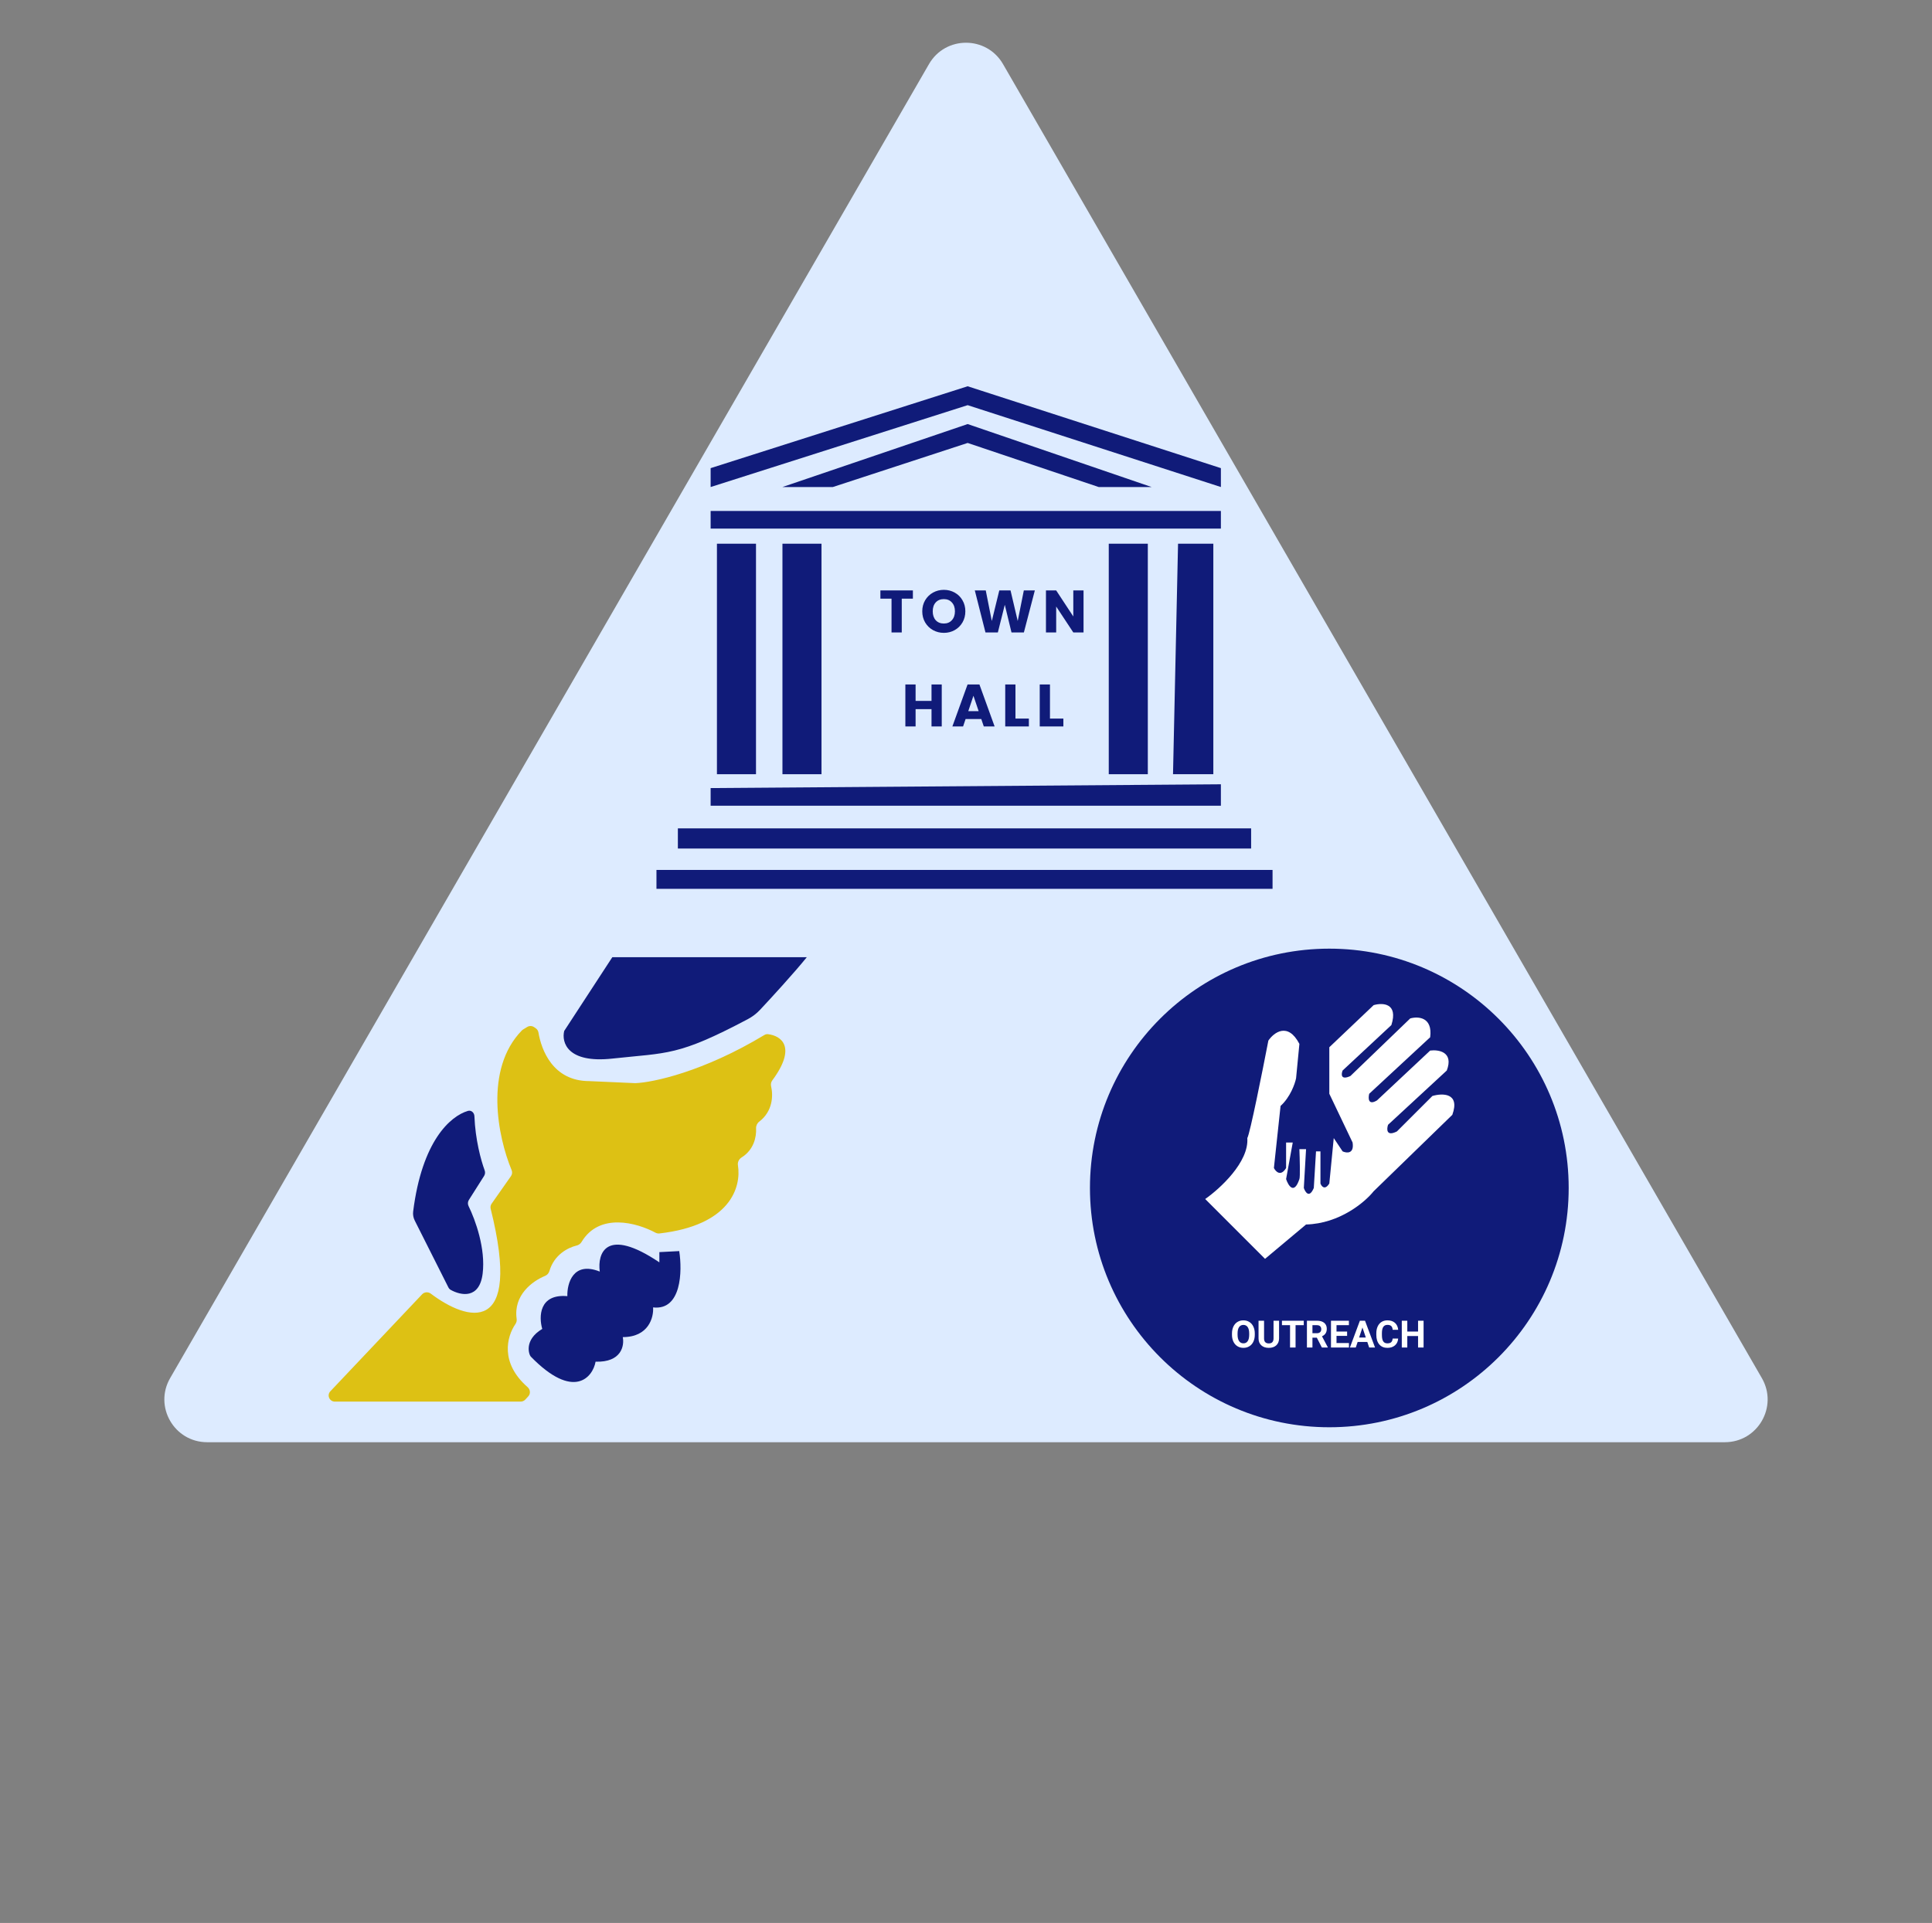 <svg width="226" height="225" viewBox="0 0 226 225" fill="none" xmlns="http://www.w3.org/2000/svg">
<rect x="0" y="0" width="226" height="225" fill="#808080" stroke="none"/>
<path d="M108.67 7.5C110.594 4.167 115.406 4.167 117.33 7.5L206.098 161.25C208.022 164.583 205.617 168.75 201.768 168.75H24.232C20.383 168.75 17.978 164.583 19.902 161.25L108.67 7.5Z" fill="#DDEBFF"/>
<g clip-path="url(#clip0_1_86)">
<path d="M66 120.627L71.627 112H94.378C92.9 113.834 90.152 116.833 88.884 118.181C88.475 118.616 87.993 118.975 87.462 119.256C79.267 123.593 78.148 123.152 71.627 123.862C66.343 124.437 65.674 121.945 66 120.627Z" fill="#101B79"/>
<path d="M61.046 120.57C56.62 125.106 58.231 133.023 59.848 136.913C59.944 137.143 59.919 137.405 59.776 137.61L57.503 140.848C57.384 141.018 57.347 141.24 57.398 141.44C61.16 156.516 54.621 154.557 50.397 151.367C50.088 151.133 49.646 151.16 49.38 151.441L38.642 162.792C38.207 163.252 38.54 164 39.181 164H60.903C61.111 164 61.309 163.913 61.448 163.762L61.8 163.38C62.086 163.068 62.036 162.584 61.717 162.305C58.468 159.462 59.286 156.391 60.292 154.926C60.414 154.749 60.467 154.533 60.437 154.321C60.044 151.539 62.263 149.906 63.76 149.291C64.007 149.189 64.192 148.981 64.266 148.729C64.823 146.816 66.417 145.988 67.447 145.739C67.687 145.681 67.899 145.536 68.023 145.327C70.103 141.844 74.495 143.062 76.677 144.234C76.814 144.307 76.975 144.341 77.131 144.324C85.404 143.379 86.735 138.947 86.321 136.339C86.264 135.982 86.442 135.622 86.753 135.428C88.189 134.531 88.495 133.024 88.445 132.029C88.43 131.727 88.564 131.43 88.807 131.244C90.408 130.024 90.453 128.183 90.203 127.107C90.149 126.872 90.189 126.62 90.333 126.426C93.262 122.469 91.364 121.187 89.836 121.005C89.687 120.988 89.538 121.029 89.41 121.105C82.258 125.418 76.378 126.658 74.318 126.737L68.936 126.498C64.665 126.498 63.323 122.83 62.988 120.817C62.955 120.619 62.847 120.44 62.68 120.324L62.485 120.187C62.243 120.018 61.922 120.008 61.67 120.163L61.182 120.461C61.133 120.491 61.086 120.528 61.046 120.57Z" fill="#DDC114"/>
<path d="M48.33 141.755C49.364 133.522 52.655 130.606 54.731 129.985C55.13 129.866 55.479 130.193 55.495 130.602C55.601 133.346 56.26 135.759 56.693 136.939C56.773 137.156 56.753 137.397 56.629 137.592L54.846 140.405C54.709 140.622 54.7 140.892 54.812 141.123C55.61 142.75 56.821 146.101 56.459 149.023C56.087 152.033 53.912 151.593 52.719 150.923C52.603 150.858 52.514 150.758 52.455 150.641L48.515 142.813C48.351 142.486 48.284 142.116 48.33 141.755Z" fill="#101B79"/>
<path d="M79.455 146.387L77.131 146.507V147.705C70.868 143.488 69.873 146.667 70.159 148.783C67.027 147.537 66.326 150.181 66.367 151.659C63.04 151.371 63.023 154.095 63.431 155.493C61.23 156.811 61.898 158.535 62.086 158.728C67.101 163.88 69.343 161.164 69.669 159.327C72.703 159.423 73.053 157.45 72.85 156.452C75.883 156.452 76.478 154.135 76.397 152.977C79.724 153.36 79.822 148.743 79.455 146.387Z" fill="#101B79"/>
</g>
<path d="M113.193 45.196L83.128 54.776V56.986L113.193 47.407L142.816 56.986V54.776L113.193 45.196Z" fill="#101B79"/>
<path d="M113.193 49.618L91.529 56.986H97.424L113.193 51.828L128.521 56.986H134.71L113.193 49.618Z" fill="#101B79"/>
<path d="M142.816 59.787H83.128V61.85H142.816V59.787Z" fill="#101B79"/>
<path d="M88.434 63.618H83.865V90.589H88.434V63.618Z" fill="#101B79"/>
<path d="M96.097 63.618H91.529V90.589H96.097V63.618Z" fill="#101B79"/>
<path d="M134.268 63.618H129.7V90.589H134.268V63.618Z" fill="#101B79"/>
<path d="M141.932 63.618H137.805L137.216 90.589H141.932V63.618Z" fill="#101B79"/>
<path d="M142.816 91.768L83.128 92.21V94.273H142.816V91.768Z" fill="#101B79"/>
<path d="M146.353 96.926H79.296V99.284H146.353V96.926Z" fill="#101B79"/>
<path d="M148.859 101.789H76.791V104H148.859V101.789Z" fill="#101B79"/>
<path d="M106.787 69.086V70.045H105.485V74H104.288V70.045H102.986V69.086H106.787ZM110.411 74.049C109.949 74.049 109.525 73.942 109.137 73.727C108.755 73.512 108.449 73.214 108.22 72.831C107.996 72.444 107.884 72.01 107.884 71.529C107.884 71.048 107.996 70.617 108.22 70.234C108.449 69.851 108.755 69.553 109.137 69.338C109.525 69.123 109.949 69.016 110.411 69.016C110.873 69.016 111.296 69.123 111.678 69.338C112.066 69.553 112.369 69.851 112.588 70.234C112.812 70.617 112.924 71.048 112.924 71.529C112.924 72.01 112.812 72.444 112.588 72.831C112.364 73.214 112.061 73.512 111.678 73.727C111.296 73.942 110.873 74.049 110.411 74.049ZM110.411 72.957C110.803 72.957 111.116 72.826 111.349 72.565C111.587 72.304 111.706 71.958 111.706 71.529C111.706 71.095 111.587 70.75 111.349 70.493C111.116 70.232 110.803 70.101 110.411 70.101C110.015 70.101 109.697 70.229 109.459 70.486C109.226 70.743 109.109 71.09 109.109 71.529C109.109 71.963 109.226 72.311 109.459 72.572C109.697 72.829 110.015 72.957 110.411 72.957ZM121.052 69.086L119.771 74H118.322L117.538 70.766L116.726 74H115.277L114.031 69.086H115.312L116.019 72.663L116.894 69.086H118.21L119.05 72.663L119.764 69.086H121.052ZM126.749 74H125.552L123.55 70.969V74H122.353V69.086H123.55L125.552 72.131V69.086H126.749V74ZM110.163 80.086V85H108.966V82.977H107.104V85H105.907V80.086H107.104V82.011H108.966V80.086H110.163ZM114.787 84.132H112.953L112.659 85H111.406L113.184 80.086H114.57L116.348 85H115.081L114.787 84.132ZM114.479 83.208L113.87 81.409L113.268 83.208H114.479ZM118.786 84.076H120.354V85H117.589V80.086H118.786V84.076ZM122.822 84.076H124.39V85H121.625V80.086H122.822V84.076Z" fill="#101B79"/>
<g clip-path="url(#clip1_1_86)">
<path d="M155.5 167C170.964 167 183.5 154.464 183.5 139C183.5 123.536 170.964 111 155.5 111C140.036 111 127.5 123.536 127.5 139C127.5 154.464 140.036 167 155.5 167Z" fill="#101B79"/>
<path d="M145.907 133.165C146.115 135.965 142.71 139.084 140.981 140.294L147.981 147.294L152.778 143.276C156.718 143.172 159.691 140.64 160.685 139.387L169.889 130.442C170.822 127.85 168.722 127.893 167.556 128.239L163.407 132.387C162.163 133.009 162.197 132.128 162.37 131.609L169.241 125.257C170.07 123.079 168.29 122.794 167.296 122.924L161.074 128.757C160.037 129.379 160.037 128.498 160.167 127.979L167.296 121.368C167.607 118.983 165.87 118.905 164.963 119.165L157.963 125.905C156.822 126.424 156.883 125.689 157.056 125.257L162.759 119.942C163.589 117.35 161.722 117.307 160.685 117.609L155.5 122.535V127.979L158.222 133.683C158.43 135.031 157.531 134.936 157.056 134.72L156.018 133.165L155.5 138.479C154.981 139.309 154.593 138.825 154.463 138.479V134.72H153.944L153.685 138.998C153.167 140.242 152.691 139.516 152.518 138.998L152.778 134.461H152C152.043 135.541 152.104 137.753 152 137.961C151.378 139.828 150.704 138.739 150.444 137.961L151.222 133.683H150.444V136.665C149.822 137.702 149.235 137.097 149.018 136.665L149.796 129.405C150.937 128.368 151.481 126.813 151.611 126.165L152 122.146C150.652 119.554 149.018 120.807 148.37 121.757C147.679 125.344 146.218 132.646 145.907 133.165Z" fill="white"/>
<path d="M146.782 156.171C146.782 156.48 146.727 156.75 146.618 156.982C146.509 157.215 146.353 157.394 146.149 157.52C145.947 157.647 145.714 157.71 145.452 157.71C145.192 157.71 144.96 157.647 144.756 157.523C144.553 157.398 144.395 157.22 144.283 156.989C144.171 156.756 144.114 156.489 144.113 156.188V156.033C144.113 155.725 144.168 155.454 144.279 155.22C144.391 154.984 144.548 154.804 144.75 154.68C144.954 154.553 145.186 154.49 145.447 154.49C145.708 154.49 145.94 154.553 146.142 154.68C146.346 154.804 146.503 154.984 146.614 155.22C146.726 155.454 146.782 155.724 146.782 156.031V156.171ZM146.127 156.029C146.127 155.7 146.069 155.451 145.951 155.28C145.833 155.109 145.665 155.024 145.447 155.024C145.231 155.024 145.064 155.109 144.946 155.278C144.828 155.446 144.769 155.692 144.767 156.018V156.171C144.767 156.491 144.826 156.739 144.944 156.916C145.061 157.092 145.231 157.18 145.452 157.18C145.668 157.18 145.835 157.096 145.951 156.927C146.067 156.756 146.126 156.508 146.127 156.182V156.029ZM149.622 154.533V156.597C149.622 156.94 149.515 157.211 149.299 157.411C149.086 157.61 148.793 157.71 148.421 157.71C148.056 157.71 147.765 157.613 147.55 157.419C147.335 157.225 147.225 156.959 147.221 156.621V154.533H147.866V156.601C147.866 156.806 147.915 156.957 148.013 157.051C148.112 157.145 148.248 157.191 148.421 157.191C148.784 157.191 148.969 157 148.975 156.619V154.533H149.622ZM152.51 155.056H151.551V157.667H150.905V155.056H149.958V154.533H152.51V155.056ZM154.04 156.52H153.526V157.667H152.881V154.533H154.045C154.415 154.533 154.701 154.616 154.901 154.781C155.102 154.946 155.203 155.179 155.203 155.48C155.203 155.694 155.156 155.873 155.063 156.016C154.971 156.158 154.831 156.271 154.643 156.356L155.321 157.637V157.667H154.628L154.04 156.52ZM153.526 155.997H154.047C154.209 155.997 154.335 155.956 154.424 155.874C154.513 155.791 154.557 155.677 154.557 155.532C154.557 155.384 154.515 155.268 154.43 155.183C154.347 155.098 154.218 155.056 154.045 155.056H153.526V155.997ZM157.581 156.309H156.341V157.148H157.796V157.667H155.695V154.533H157.791V155.056H156.341V155.803H157.581V156.309ZM159.944 157.021H158.812L158.596 157.667H157.91L159.076 154.533H159.675L160.847 157.667H160.161L159.944 157.021ZM158.986 156.498H159.769L159.375 155.325L158.986 156.498ZM163.553 156.623C163.528 156.96 163.403 157.225 163.178 157.419C162.954 157.613 162.659 157.71 162.291 157.71C161.89 157.71 161.573 157.575 161.342 157.305C161.113 157.034 160.998 156.662 160.998 156.19V155.999C160.998 155.698 161.051 155.432 161.157 155.203C161.263 154.973 161.415 154.797 161.611 154.675C161.809 154.552 162.039 154.49 162.3 154.49C162.662 154.49 162.953 154.587 163.174 154.781C163.395 154.975 163.522 155.246 163.557 155.596H162.911C162.895 155.394 162.839 155.248 162.741 155.157C162.645 155.066 162.498 155.02 162.3 155.02C162.085 155.02 161.923 155.097 161.816 155.252C161.71 155.406 161.655 155.644 161.652 155.969V156.205C161.652 156.544 161.703 156.791 161.805 156.948C161.908 157.104 162.07 157.182 162.291 157.182C162.491 157.182 162.639 157.137 162.737 157.047C162.836 156.955 162.893 156.814 162.907 156.623H163.553ZM166.527 157.667H165.881V156.324H164.622V157.667H163.977V154.533H164.622V155.803H165.881V154.533H166.527V157.667Z" fill="white"/>
</g>
<defs>
<clipPath id="clip0_1_86">
<rect width="57" height="52" fill="white" transform="translate(37.5 112)"/>
</clipPath>
<clipPath id="clip1_1_86">
<rect width="56" height="56" fill="white" transform="translate(127.5 111)"/>
</clipPath>
</defs>
</svg>
